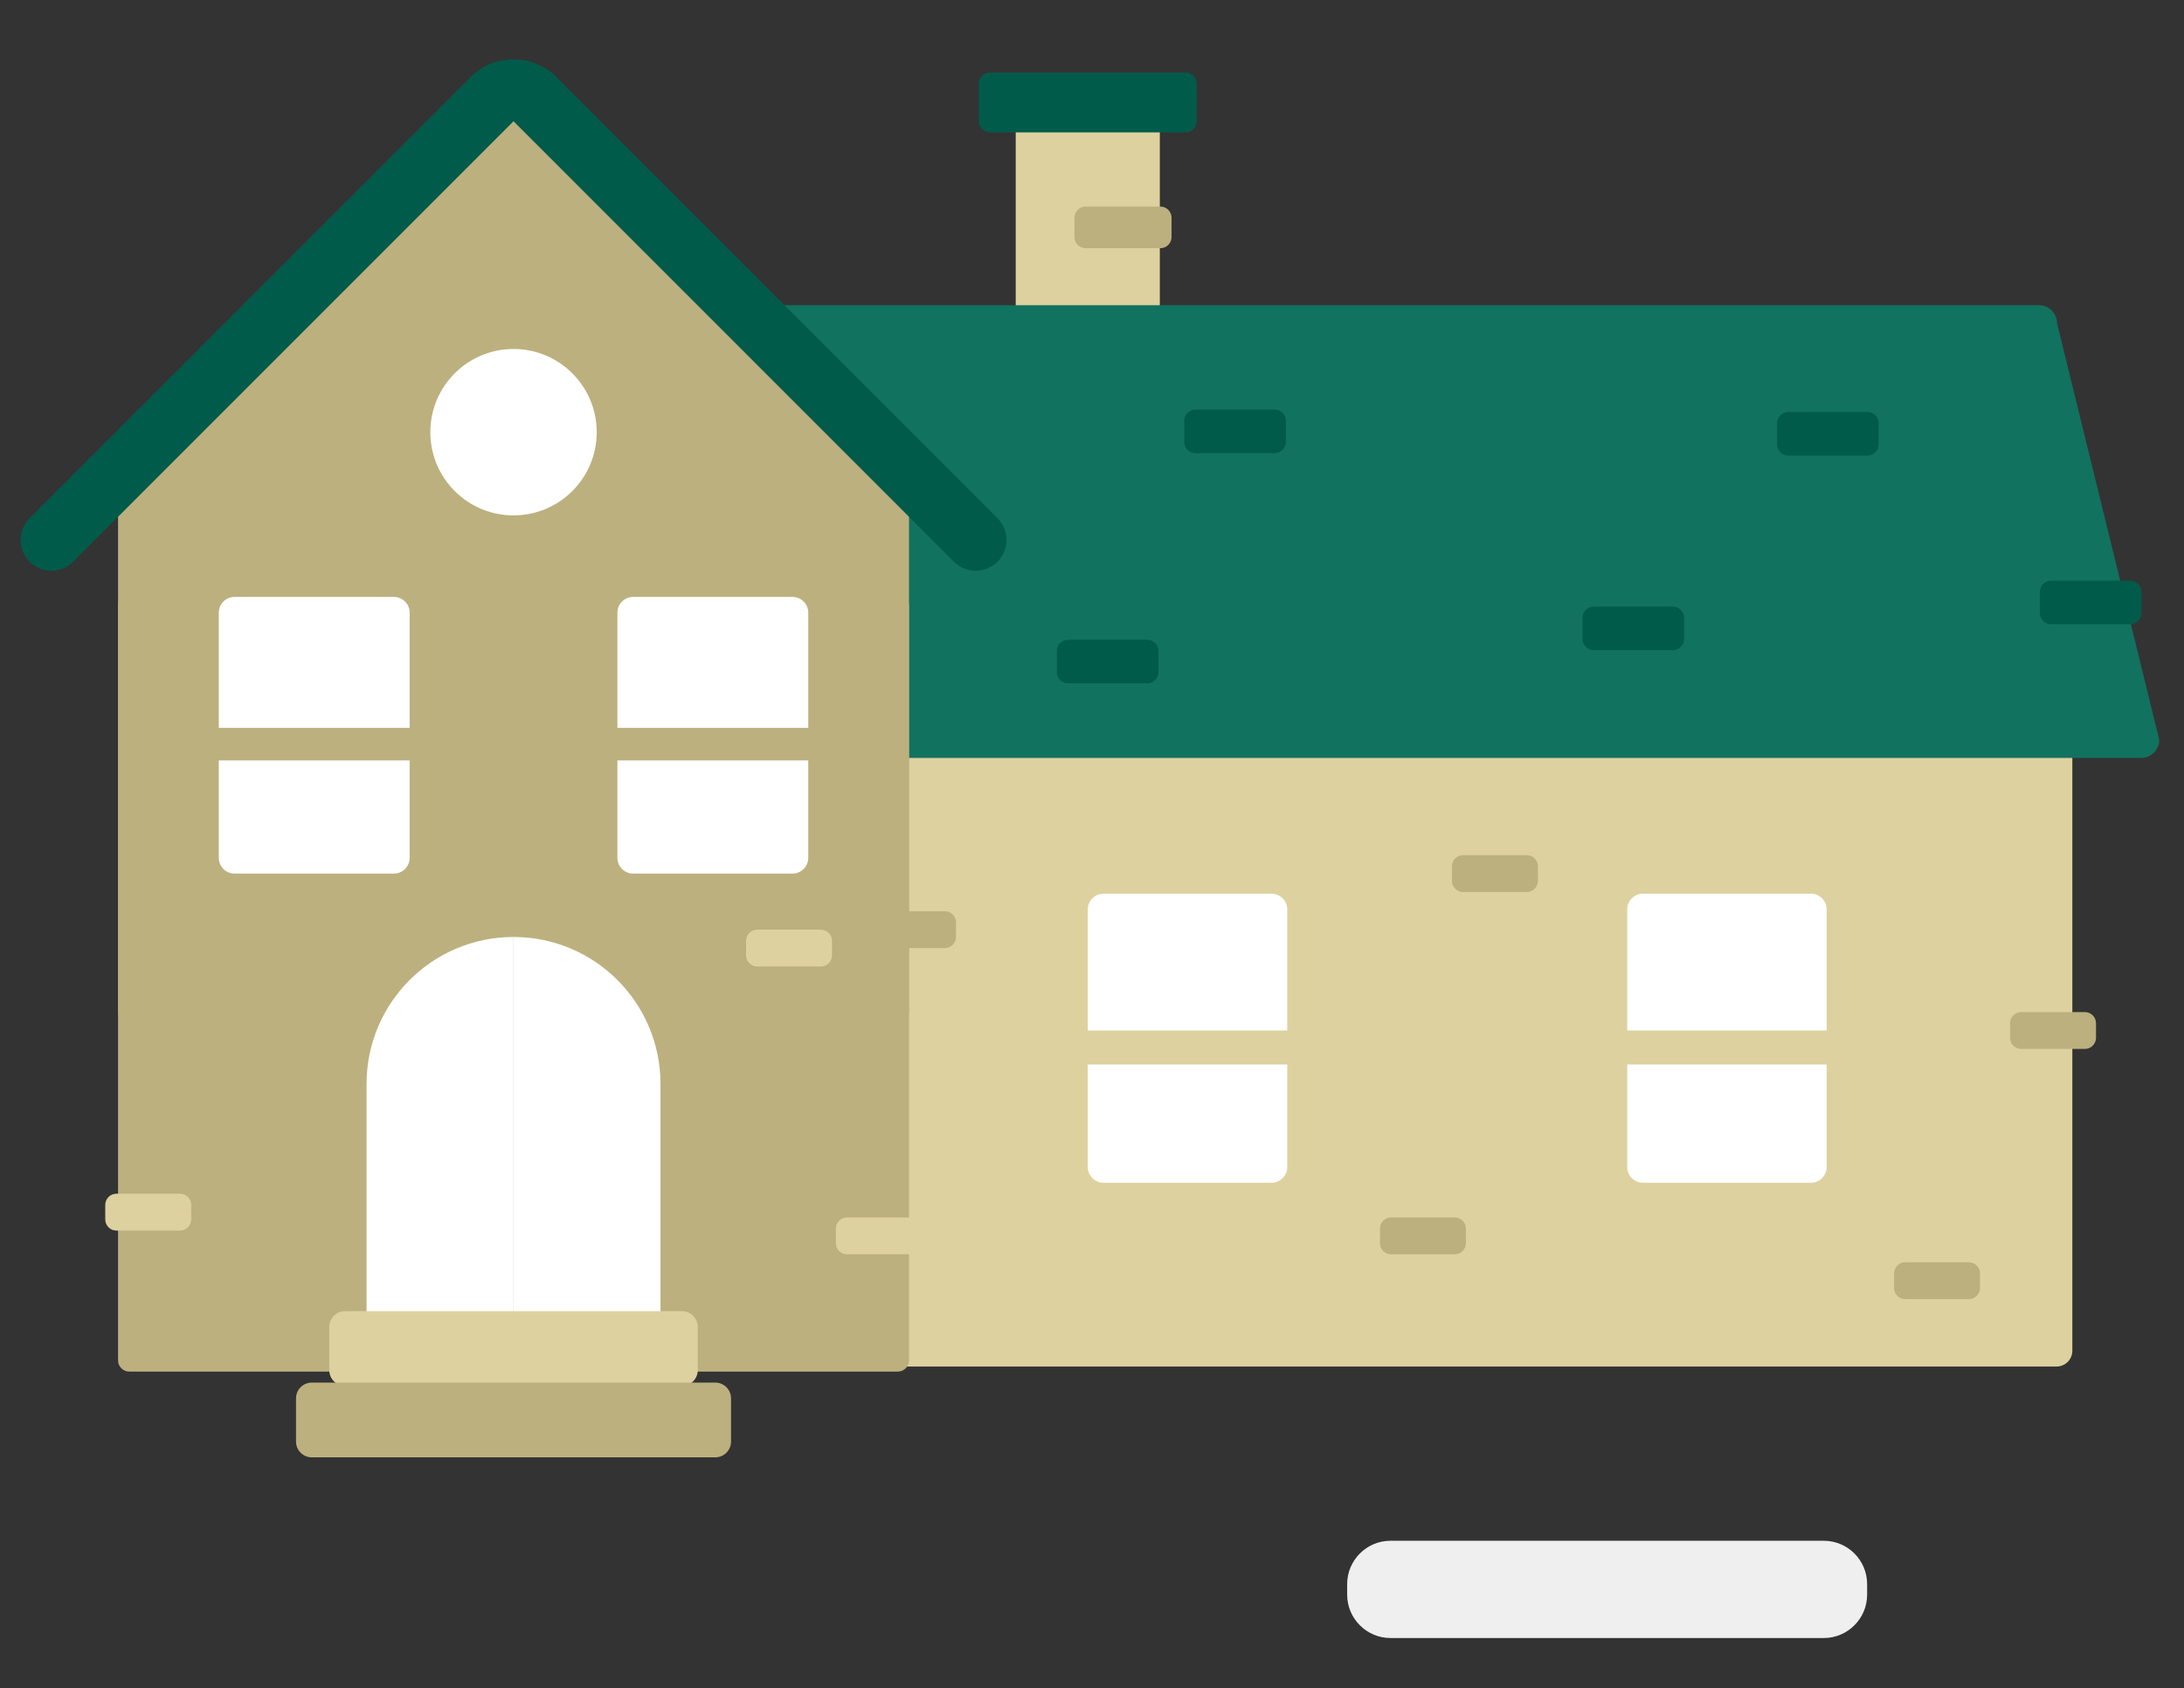 <?xml version="1.0" encoding="utf-8"?>
<!-- Generator: Adobe Illustrator 16.0.0, SVG Export Plug-In . SVG Version: 6.00 Build 0)  -->
<!DOCTYPE svg PUBLIC "-//W3C//DTD SVG 1.1//EN" "http://www.w3.org/Graphics/SVG/1.1/DTD/svg11.dtd">
<svg version="1.1" id="Calque_1" xmlns="http://www.w3.org/2000/svg" xmlns:xlink="http://www.w3.org/1999/xlink" x="0px" y="0px"
	 width="277.5px" height="214.5px" viewBox="0 0 277.5 214.5" enable-background="new 0 0 277.5 214.5" xml:space="preserve">
<rect x="0" y="0" width="277.5" height="214.5" fill="#333333" stroke="none"/>
<path fill="#EFEFEF" d="M231.738,208.102h-55.067c-3.025,0-5.5-2.476-5.5-5.5v-1.356c0-3.025,2.475-5.5,5.5-5.5h55.067
	c3.024,0,5.5,2.475,5.5,5.5v1.356C237.238,205.626,234.763,208.102,231.738,208.102z"/>
<g>
	<g>
		<path fill="#DDD19F" d="M145.95,45.729h-15.474c-0.78,0-1.417-0.638-1.417-1.417V13.462c0-0.78,0.638-1.418,1.417-1.418h15.474
			c0.779,0,1.417,0.638,1.417,1.418v30.851C147.367,45.092,146.729,45.729,145.95,45.729z"/>
		<path fill="#005B4A" d="M150.636,16.821h-24.847c-0.779,0-1.417-0.638-1.417-1.418v-4.772c0-0.78,0.638-1.418,1.417-1.418h24.847
			c0.78,0,1.417,0.638,1.417,1.418v4.773C152.054,16.184,151.416,16.821,150.636,16.821z"/>
		<path fill="#BCB07E" d="M147.441,31.532h-9.502c-0.779,0-1.417-0.638-1.417-1.417v-2.456c0-0.779,0.638-1.417,1.417-1.417h9.502
			c0.78,0,1.417,0.638,1.417,1.417v2.456C148.859,30.895,148.221,31.532,147.441,31.532z"/>
	</g>
	<g>
		<g>
			<path fill="#DDD19F" d="M261.313,173.609H100.285c-1.1,0-2-0.9-2-2V94.456c0-1.101,0.9-2,2-2h161.028c1.1,0,2,0.899,2,2v77.153
				C263.313,172.709,262.412,173.609,261.313,173.609z"/>
			<g>
				<path fill="#11725F" d="M272.065,96.287H89.532c-1.26,0-2.291-1.031-2.291-2.291l9.805-52.931c0-1.26-2.153-2.291-0.893-2.291
					h162.924c1.26,0,2.291,1.031,2.291,2.291l12.989,52.931C274.356,95.256,273.325,96.287,272.065,96.287z"/>
				<path fill="#005B4A" d="M270.678,79.305h-10.072c-0.779,0-1.416-0.638-1.416-1.417v-2.7c0-0.779,0.637-1.417,1.416-1.417h10.072
					c0.779,0,1.418,0.638,1.418,1.417v2.7C272.096,78.667,271.457,79.305,270.678,79.305z"/>
				<path fill="#005B4A" d="M212.561,82.603h-10.072c-0.78,0-1.417-0.639-1.417-1.418v-2.699c0-0.78,0.638-1.418,1.417-1.418h10.072
					c0.78,0,1.417,0.638,1.417,1.418v2.699C213.978,81.964,213.34,82.603,212.561,82.603z"/>
				<path fill="#005B4A" d="M237.284,57.879h-10.071c-0.78,0-1.418-0.638-1.418-1.418v-2.699c0-0.78,0.638-1.418,1.418-1.418h10.071
					c0.78,0,1.417,0.638,1.417,1.418v2.699C238.701,57.241,238.064,57.879,237.284,57.879z"/>
				<path fill="#005B4A" d="M145.776,86.813h-10.072c-0.78,0-1.417-0.638-1.417-1.417v-2.7c0-0.779,0.638-1.417,1.417-1.417h10.072
					c0.78,0,1.417,0.638,1.417,1.417v2.7C147.193,86.176,146.556,86.813,145.776,86.813z"/>
				<path fill="#005B4A" d="M161.962,57.57H151.89c-0.78,0-1.417-0.638-1.417-1.417v-2.7c0-0.779,0.638-1.417,1.417-1.417h10.072
					c0.78,0,1.417,0.638,1.417,1.417v2.7C163.379,56.933,162.742,57.57,161.962,57.57z"/>
			</g>
			<g>
				<g>
					<path fill="#FFFFFF" d="M206.754,148.267v-32.731c0-1.101,0.9-2,2-2h21.344c1.101,0,2,0.899,2,2v32.731c0,1.1-0.899,2-2,2
						h-21.344C207.654,150.267,206.754,149.366,206.754,148.267z"/>
					<rect x="203.435" y="130.922" fill="#DDD19F" width="31.983" height="4.319"/>
				</g>
				<g>
					<path fill="#FFFFFF" d="M138.213,148.267v-32.731c0-1.101,0.9-2,2-2h21.344c1.1,0,2,0.899,2,2v32.731c0,1.1-0.9,2-2,2h-21.344
						C139.113,150.267,138.213,149.366,138.213,148.267z"/>
					<rect x="134.893" y="130.922" fill="#DDD19F" width="31.984" height="4.319"/>
				</g>
			</g>
			<path fill="#BCB07E" d="M264.902,133.263h-8.086c-0.779,0-1.418-0.638-1.418-1.417v-1.849c0-0.779,0.639-1.417,1.418-1.417h8.086
				c0.779,0,1.418,0.638,1.418,1.417v1.849C266.32,132.625,265.682,133.263,264.902,133.263z"/>
			<path fill="#BCB07E" d="M250.168,165.049h-8.086c-0.779,0-1.418-0.638-1.418-1.417v-1.849c0-0.779,0.639-1.418,1.418-1.418h8.086
				c0.779,0,1.418,0.639,1.418,1.418v1.849C251.586,164.411,250.947,165.049,250.168,165.049z"/>
			<path fill="#BCB07E" d="M184.842,159.354h-8.086c-0.78,0-1.417-0.639-1.417-1.418v-1.848c0-0.78,0.638-1.418,1.417-1.418h8.086
				c0.779,0,1.417,0.638,1.417,1.418v1.848C186.259,158.716,185.621,159.354,184.842,159.354z"/>
			<path fill="#BCB07E" d="M193.99,113.327h-8.086c-0.779,0-1.417-0.638-1.417-1.418v-1.849c0-0.779,0.638-1.417,1.417-1.417h8.086
				c0.78,0,1.417,0.638,1.417,1.417v1.849C195.408,112.689,194.77,113.327,193.99,113.327z"/>
			<path fill="#BCB07E" d="M120.051,120.449h-8.086c-0.78,0-1.417-0.638-1.417-1.417v-1.849c0-0.779,0.638-1.417,1.417-1.417h8.086
				c0.78,0,1.417,0.638,1.417,1.417v1.849C121.469,119.812,120.831,120.449,120.051,120.449z"/>
		</g>
		<g>
			<g>
				<g>
					<path fill="#BCB07E" d="M62.993,13.051L15.934,60.11c-0.599,0.598-0.935,1.409-0.935,2.256v65.986
						c0,1.762,1.428,3.19,3.19,3.19h47.06h47.059c1.762,0,3.19-1.429,3.19-3.19V62.366c0-0.847-0.336-1.658-0.935-2.256
						l-47.059-47.06C66.259,11.805,64.239,11.805,62.993,13.051z"/>
					<path fill="#005B4A" d="M123.974,72.512c-1.001,0-2.001-0.382-2.766-1.146L65.249,15.407L9.29,71.366
						c-1.528,1.527-4.003,1.527-5.531,0s-1.527-4.003,0-5.53L59.797,9.797c1.456-1.456,3.392-2.258,5.452-2.258
						c2.059,0,3.996,0.802,5.452,2.258l56.038,56.039c1.527,1.527,1.527,4.003,0,5.53C125.975,72.13,124.975,72.512,123.974,72.512z
						"/>
					<path fill="#BCB07E" d="M114.081,174.254H16.417c-0.78,0-1.417-0.638-1.417-1.418V76.912c0-0.779,0.638-1.418,1.417-1.418
						h97.665c0.78,0,1.417,0.639,1.417,1.418v95.924C115.499,173.616,114.861,174.254,114.081,174.254z"/>
					<circle fill="#FFFFFF" cx="65.249" cy="54.907" r="10.571"/>
					<g>
						<path fill="#DDD19F" d="M104.297,122.791h-8.086c-0.779,0-1.417-0.638-1.417-1.418v-1.848c0-0.779,0.638-1.418,1.417-1.418
							h8.086c0.779,0,1.417,0.639,1.417,1.418v1.848C105.714,122.153,105.077,122.791,104.297,122.791z"/>
						<path fill="#DDD19F" d="M22.877,156.339h-8.086c-0.78,0-1.417-0.638-1.417-1.417v-1.849c0-0.779,0.638-1.417,1.417-1.417
							h8.086c0.779,0,1.417,0.638,1.417,1.417v1.849C24.294,155.701,23.657,156.339,22.877,156.339z"/>
						<path fill="#DDD19F" d="M115.707,159.354h-8.086c-0.78,0-1.417-0.639-1.417-1.418v-1.848c0-0.78,0.638-1.418,1.417-1.418
							h8.086c0.78,0,1.417,0.638,1.417,1.418v1.848C117.124,158.716,116.486,159.354,115.707,159.354z"/>
					</g>
					<g>
						<path fill="#FFFFFF" d="M46.575,137.713v36.716h18.674v-55.39C54.936,119.039,46.575,127.399,46.575,137.713z"/>
						<path fill="#FFFFFF" d="M83.922,137.713c0-10.313-8.36-18.674-18.673-18.674l0,0v55.39h18.673V137.713z"/>
					</g>
					<g>
						<path fill="#DDD19F" d="M86.659,176.074H43.838c-1.1,0-2-0.9-2-2v-5.498c0-1.1,0.9-2,2-2h42.821c1.1,0,2,0.9,2,2v5.498
							C88.659,175.174,87.759,176.074,86.659,176.074z"/>
						<path fill="#BCB07E" d="M90.886,185.149H39.612c-1.1,0-2-0.9-2-2v-5.498c0-1.1,0.9-2,2-2h51.274c1.1,0,2,0.9,2,2v5.498
							C92.886,184.249,91.985,185.149,90.886,185.149z"/>
					</g>
				</g>
			</g>
			<g>
				<g>
					<g>
						<path fill="#FFFFFF" d="M27.799,108.985V77.836c0-1.1,0.9-2,2-2h20.252c1.1,0,2,0.9,2,2v31.149c0,1.1-0.9,2-2,2H29.799
							C28.699,110.985,27.799,110.085,27.799,108.985z"/>
						<rect x="24.623" y="92.474" fill="#BCB07E" width="30.606" height="4.134"/>
					</g>
				</g>
				<g>
					<g>
						<path fill="#FFFFFF" d="M78.446,108.985V77.836c0-1.1,0.9-2,2-2h20.252c1.1,0,2,0.9,2,2v31.149c0,1.1-0.9,2-2,2H80.446
							C79.346,110.985,78.446,110.085,78.446,108.985z"/>
						<rect x="75.269" y="92.474" fill="#BCB07E" width="30.606" height="4.134"/>
					</g>
				</g>
			</g>
		</g>
	</g>
</g>
</svg>
